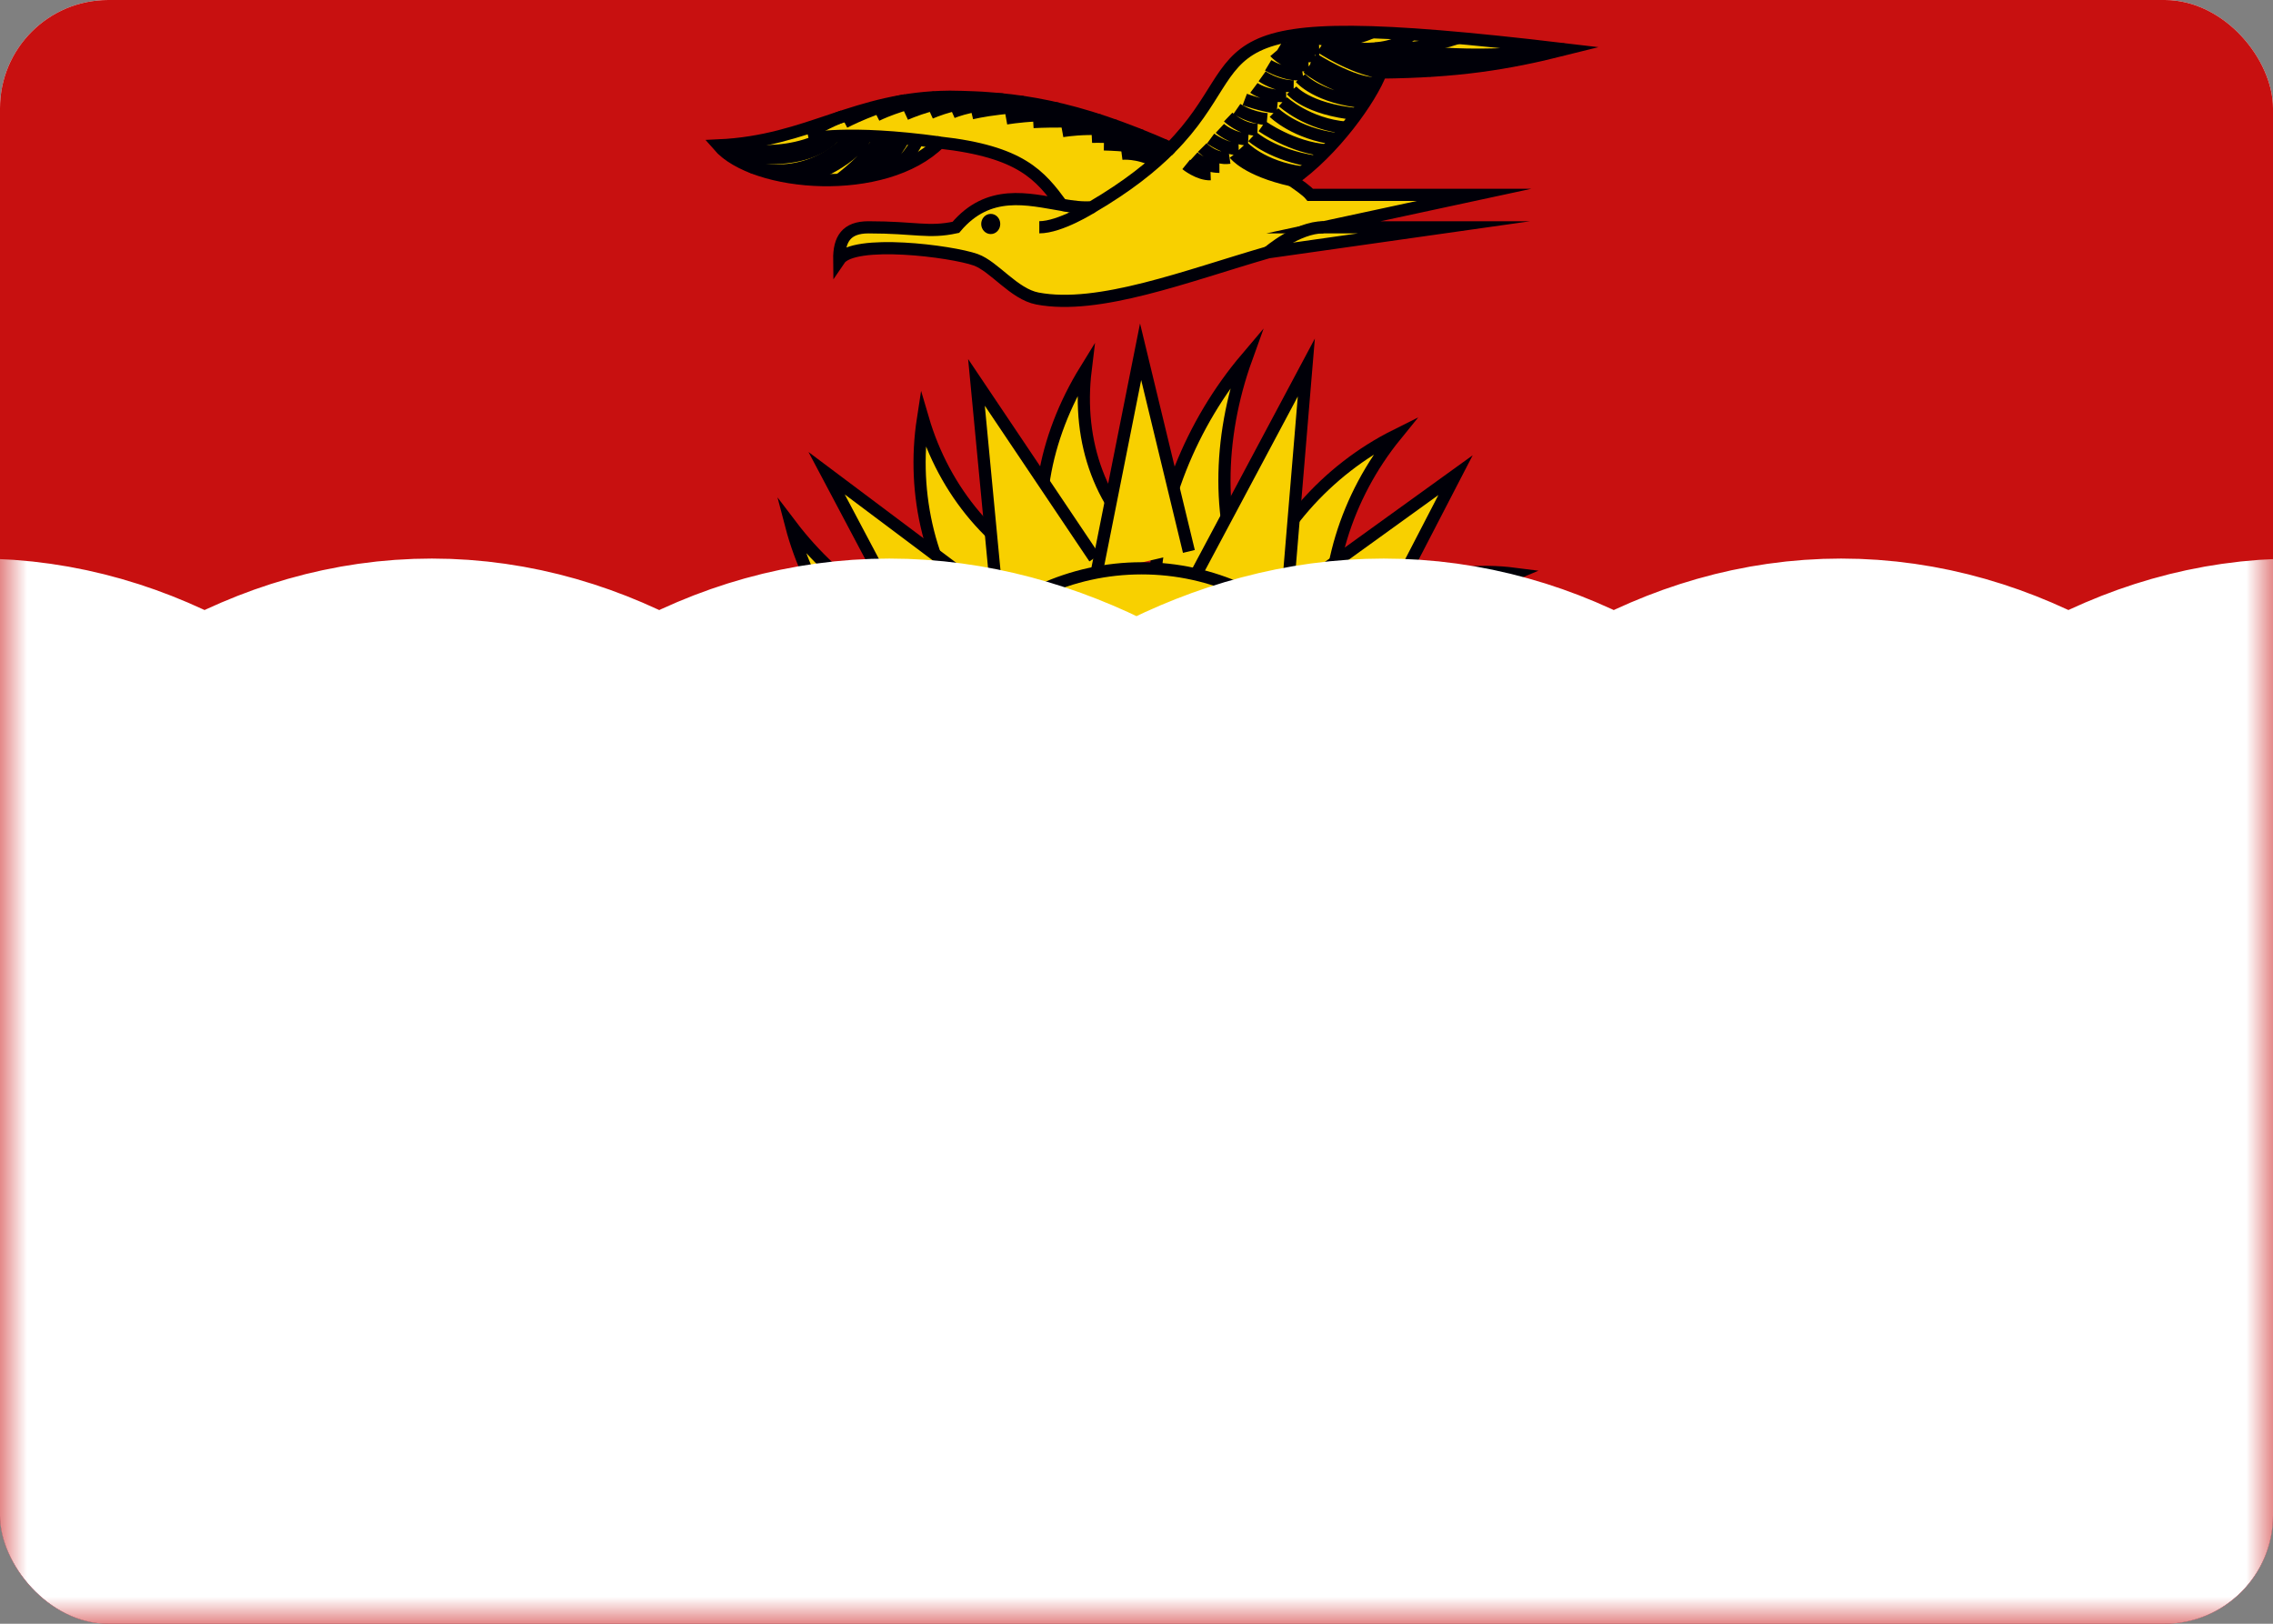<svg width="42" height="30" viewBox="0 0 42 30" fill="none" xmlns="http://www.w3.org/2000/svg">
<rect x="0" y="0" width="42" height="30" fill="#808080" stroke="none"/>
<g clip-path="url(#clip0_2906_61505)">
<rect width="42" height="30" rx="2" fill="white"/>
<path d="M0 0H42V30H0V0Z" fill="#C81010"/>
<path d="M21.63 2.734C19.853 1.945 18.766 1.8 17.55 1.787C15.79 1.8 14.95 2.612 13.273 2.687C13.937 3.456 16.347 3.644 17.363 2.634C18.874 2.803 19.216 3.241 19.622 3.786C18.991 3.679 18.265 3.484 17.662 4.2C17.154 4.31 16.918 4.2 16.048 4.2C15.642 4.2 15.502 4.414 15.507 4.8C15.77 4.41 17.585 4.64 18.03 4.8C18.372 4.923 18.735 5.432 19.168 5.515C20.303 5.732 21.932 5.095 23.434 4.661L26.682 4.2H24.454L27.241 3.6H24.211C24.146 3.521 23.993 3.419 23.87 3.332C24.649 2.793 25.338 1.813 25.514 1.34C26.919 1.325 27.826 1.185 28.917 0.911C21.73 0.057 23.366 0.978 21.63 2.734Z" fill="#F8D000" stroke="#000008" stroke-width="0.225" stroke-miterlimit="22.926"/>
<path d="M18.307 3.988C18.384 3.988 18.446 4.055 18.446 4.138C18.446 4.221 18.384 4.288 18.307 4.288C18.23 4.288 18.167 4.221 18.167 4.138C18.167 4.055 18.23 3.988 18.307 3.988Z" fill="#000008"/>
<path d="M18.307 3.988C18.384 3.988 18.446 4.055 18.446 4.138C18.446 4.221 18.384 4.288 18.307 4.288C18.23 4.288 18.167 4.221 18.167 4.138C18.167 4.055 18.23 3.988 18.307 3.988Z" stroke="#000008" stroke-width="0.073" stroke-miterlimit="22.926"/>
<path d="M20.176 3.828C20.176 3.828 19.592 4.199 19.204 4.199M23.434 4.66C23.434 4.66 23.968 4.199 24.454 4.199M14.932 2.459C14.932 2.459 15.366 2.215 15.571 2.15M16.73 2.111C16.73 2.111 17.418 1.792 18.185 1.808M18.591 2.189C18.591 2.189 19.493 2.026 20.326 2.225M19.628 2.423C19.628 2.423 20.377 2.288 21.095 2.506M20.398 2.668C20.398 2.668 21.161 2.679 21.54 2.837M13.273 2.686C13.273 2.686 14.342 3 15.212 2.551" stroke="#000008" stroke-width="0.225" stroke-miterlimit="22.926"/>
<path d="M13.408 2.823C13.408 2.823 14.798 3.191 15.433 2.508" stroke="#000008" stroke-width="0.225" stroke-miterlimit="22.926"/>
<path d="M13.874 3.081C13.874 3.081 14.921 3.443 15.744 2.509M14.846 3.308C14.846 3.308 15.692 3.048 16.012 2.513M15.507 3.323C15.507 3.323 16.075 2.901 16.278 2.525M22.814 2.847C22.814 2.847 23.035 3.146 23.87 3.332M22.961 2.706C22.961 2.706 23.319 3.091 24.066 3.185M23.142 2.525C23.142 2.525 23.506 2.861 24.298 2.986M23.321 2.332C23.321 2.332 23.878 2.731 24.512 2.777M23.541 2.08C23.541 2.08 23.931 2.471 24.705 2.568M23.705 1.879C23.705 1.879 24.162 2.301 24.881 2.359M23.866 1.669C23.866 1.669 24.146 2.017 25.071 2.108M24.03 1.442C24.03 1.442 24.342 1.81 25.22 1.89M24.157 1.255C24.157 1.255 24.707 1.7 25.343 1.691M24.267 1.085C24.267 1.085 24.993 1.553 25.426 1.538M24.399 0.869C24.399 0.869 24.976 1.255 25.514 1.34M21.918 3.038C21.918 3.038 22.151 3.227 22.369 3.219M22.052 2.898C22.052 2.898 22.254 3.083 22.532 3.082M22.215 2.726C22.215 2.726 22.444 2.956 22.719 2.914M22.37 2.56C22.37 2.56 22.643 2.76 22.888 2.754M22.541 2.371C22.541 2.371 22.744 2.56 23.065 2.578M22.694 2.163C22.694 2.163 22.932 2.39 23.236 2.398M22.855 2.013C22.855 2.013 23.086 2.172 23.413 2.202M23.001 1.838C23.001 1.838 23.313 1.956 23.599 1.985M23.169 1.624C23.169 1.624 23.385 1.786 23.766 1.776M23.321 1.41C23.321 1.41 23.576 1.592 23.904 1.596M23.433 1.207C23.433 1.207 23.776 1.413 24.071 1.367M23.558 0.964C23.558 0.964 23.775 1.219 24.179 1.21M23.645 0.854C23.645 0.854 24.035 1.089 24.298 1.029M23.81 0.721C23.81 0.721 24.105 0.914 24.375 0.906M24.11 0.624C24.11 0.624 24.636 0.912 25.348 0.6M24.558 0.829C24.558 0.829 25.621 1.091 26.082 0.633" stroke="#000008" stroke-width="0.225" stroke-miterlimit="22.926"/>
<path d="M25.393 0.896C25.393 0.896 26.124 0.978 26.941 0.7" stroke="#000008" stroke-width="0.225" stroke-miterlimit="22.926"/>
<path d="M25.878 0.901C25.878 0.901 26.988 1.141 28.917 0.91M15.809 3.295C15.809 3.295 16.305 2.944 16.511 2.54M16.181 3.23C16.181 3.23 16.58 2.814 16.697 2.556M16.549 3.123C16.549 3.123 16.878 2.806 16.951 2.584" stroke="#000008" stroke-width="0.225" stroke-miterlimit="22.926"/>
<path d="M14.944 2.565C14.944 2.565 15.657 2.398 17.363 2.633M15.603 2.259C15.603 2.259 16.201 1.948 16.734 1.853M16.197 2.13C16.197 2.13 16.634 1.909 17.278 1.799M17.19 2.088C17.19 2.088 17.794 1.811 18.534 1.837M17.954 2.093C17.954 2.093 18.783 1.894 19.547 2.006M20.174 2.528C20.174 2.528 20.806 2.497 21.533 2.691M19.092 2.255C19.092 2.255 19.998 2.203 20.62 2.326M24.696 0.856C24.696 0.856 25.009 1.147 25.88 1.332M25.187 0.903C25.187 0.903 25.677 1.202 26.45 1.306M25.701 0.907C25.701 0.907 26.389 1.228 27.115 1.248M26.462 0.977C26.462 0.977 27.162 1.158 28.03 1.109M17.594 2.077C17.594 2.077 18.069 1.867 18.911 1.884M20.726 2.841C20.726 2.841 21.011 2.804 21.365 2.985" stroke="#000008" stroke-width="0.225" stroke-miterlimit="22.926"/>
<path d="M19.622 3.785C19.818 3.818 20.005 3.843 20.176 3.828C20.842 3.437 21.298 3.07 21.63 2.733" stroke="#000008" stroke-width="0.225" stroke-miterlimit="22.926"/>
<path d="M16.277 14.908C15.639 14.668 15.036 14.324 14.509 13.897C13.982 13.47 13.543 12.97 13.22 12.431C13.762 12.843 14.375 13.169 15.018 13.388C15.662 13.607 16.321 13.713 16.953 13.701" fill="#F8D000"/>
<path d="M16.277 14.908C15.639 14.668 15.036 14.324 14.509 13.897C13.982 13.47 13.543 12.97 13.22 12.431C13.762 12.843 14.375 13.169 15.018 13.388C15.662 13.607 16.321 13.713 16.953 13.701" stroke="#000008" stroke-width="0.225" stroke-miterlimit="22.926"/>
<path d="M16.297 16.07L12.506 14.405L16.527 14.875" fill="#F8D000"/>
<path d="M16.297 16.07L12.506 14.405L16.527 14.875" stroke="#000008" stroke-width="0.225" stroke-miterlimit="22.926"/>
<path d="M17.034 13.117C16.45 12.713 15.932 12.2 15.516 11.612C15.099 11.025 14.793 10.375 14.618 9.707C15.054 10.281 15.587 10.776 16.182 11.158C16.777 11.541 17.421 11.802 18.071 11.925" fill="#F8D000"/>
<path d="M17.034 13.117C16.45 12.713 15.932 12.2 15.516 11.612C15.099 11.025 14.793 10.375 14.618 9.707C15.054 10.281 15.587 10.776 16.182 11.158C16.777 11.541 17.421 11.802 18.071 11.925" stroke="#000008" stroke-width="0.225" stroke-miterlimit="22.926"/>
<path d="M16.635 14.204L13.289 11.338L17.305 12.758" fill="#F8D000"/>
<path d="M16.635 14.204L13.289 11.338L17.305 12.758" stroke="#000008" stroke-width="0.225" stroke-miterlimit="22.926"/>
<path d="M18.043 11.665C17.624 11.131 17.32 10.504 17.149 9.828C16.979 9.151 16.946 8.439 17.054 7.738C17.25 8.406 17.578 9.019 18.016 9.534C18.455 10.05 18.994 10.458 19.599 10.73" fill="#F8D000"/>
<path d="M18.043 11.665C17.624 11.131 17.32 10.504 17.149 9.828C16.979 9.151 16.946 8.439 17.054 7.738C17.25 8.406 17.578 9.019 18.016 9.534C18.455 10.05 18.994 10.458 19.599 10.73" stroke="#000008" stroke-width="0.225" stroke-miterlimit="22.926"/>
<path d="M17.279 12.527L15.274 8.743L18.595 11.233" fill="#F8D000"/>
<path d="M17.279 12.527L15.274 8.743L18.595 11.233" stroke="#000008" stroke-width="0.225" stroke-miterlimit="22.926"/>
<path d="M19.418 10.745C19.227 10.152 19.186 9.496 19.296 8.822C19.407 8.147 19.667 7.468 20.06 6.831C19.978 7.503 20.049 8.15 20.267 8.729C20.485 9.309 20.847 9.808 21.328 10.194" fill="#F8D000"/>
<path d="M19.418 10.745C19.227 10.152 19.186 9.496 19.296 8.822C19.407 8.147 19.667 7.468 20.06 6.831C19.978 7.503 20.049 8.15 20.267 8.729C20.485 9.309 20.847 9.808 21.328 10.194" stroke="#000008" stroke-width="0.225" stroke-miterlimit="22.926"/>
<path d="M18.443 11.263L18.043 7.065L20.223 10.31" fill="#F8D000"/>
<path d="M18.443 11.263L18.043 7.065L20.223 10.31" stroke="#000008" stroke-width="0.225" stroke-miterlimit="22.926"/>
<path d="M21.329 10.922C21.354 10.171 21.519 9.398 21.812 8.656C22.106 7.914 22.521 7.219 23.032 6.617C22.762 7.365 22.624 8.138 22.625 8.883C22.626 9.628 22.768 10.329 23.04 10.94" fill="#F8D000"/>
<path d="M21.329 10.922C21.354 10.171 21.519 9.398 21.812 8.656C22.106 7.914 22.521 7.219 23.032 6.617C22.762 7.365 22.624 8.138 22.625 8.883C22.626 9.628 22.768 10.329 23.04 10.94" stroke="#000008" stroke-width="0.225" stroke-miterlimit="22.926"/>
<path d="M20.262 10.587L21.076 6.499L21.968 10.188" fill="#F8D000"/>
<path d="M20.262 10.587L21.076 6.499L21.968 10.188" stroke="#000008" stroke-width="0.225" stroke-miterlimit="22.926"/>
<path d="M23.032 11.201C23.264 10.526 23.63 9.895 24.105 9.351C24.581 8.807 25.155 8.362 25.79 8.045C25.334 8.606 24.992 9.249 24.785 9.931C24.579 10.613 24.513 11.32 24.592 12.004" fill="#F8D000"/>
<path d="M23.032 11.201C23.264 10.526 23.63 9.895 24.105 9.351C24.581 8.807 25.155 8.362 25.79 8.045C25.334 8.606 24.992 9.249 24.785 9.931C24.579 10.613 24.513 11.32 24.592 12.004" stroke="#000008" stroke-width="0.225" stroke-miterlimit="22.926"/>
<path d="M21.968 10.86L24.138 6.79L23.765 11.263" fill="#F8D000"/>
<path d="M21.968 10.86L24.138 6.79L23.765 11.263" stroke="#000008" stroke-width="0.225" stroke-miterlimit="22.926"/>
<path d="M24.466 11.88C24.915 11.393 25.461 11.027 26.069 10.807C26.677 10.586 27.334 10.517 27.995 10.602C27.397 10.85 26.866 11.241 26.437 11.749C26.008 12.258 25.69 12.873 25.505 13.553" fill="#F8D000"/>
<path d="M24.466 11.88C24.915 11.393 25.461 11.027 26.069 10.807C26.677 10.586 27.334 10.517 27.995 10.602C27.397 10.85 26.866 11.241 26.437 11.749C26.008 12.258 25.69 12.873 25.505 13.553" stroke="#000008" stroke-width="0.225" stroke-miterlimit="22.926"/>
<path d="M23.595 11.159L26.895 8.779L24.955 12.526" fill="#F8D000"/>
<path d="M23.595 11.159L26.895 8.779L24.955 12.526" stroke="#000008" stroke-width="0.225" stroke-miterlimit="22.926"/>
<path d="M25.447 13.404C26.041 13.133 26.687 13.015 27.342 13.057C27.997 13.1 28.646 13.301 29.247 13.648C28.593 13.636 27.953 13.784 27.37 14.083C26.788 14.381 26.275 14.823 25.865 15.38" fill="#F8D000"/>
<path d="M25.447 13.404C26.041 13.133 26.687 13.015 27.342 13.057C27.997 13.1 28.646 13.301 29.247 13.648C28.593 13.636 27.953 13.784 27.37 14.083C26.788 14.381 26.275 14.823 25.865 15.38" stroke="#000008" stroke-width="0.225" stroke-miterlimit="22.926"/>
<path d="M24.885 12.411L28.833 11.515L25.692 14.205" fill="#F8D000"/>
<path d="M24.885 12.411L28.833 11.515L25.692 14.205" stroke="#000008" stroke-width="0.225" stroke-miterlimit="22.926"/>
<path d="M25.792 15.374C26.454 15.367 27.119 15.501 27.744 15.768C28.369 16.035 28.939 16.429 29.418 16.924C28.785 16.681 28.116 16.573 27.457 16.607C26.798 16.641 26.163 16.815 25.593 17.12" fill="#F8D000"/>
<path d="M25.792 15.374C26.454 15.367 27.119 15.501 27.744 15.768C28.369 16.035 28.939 16.429 29.418 16.924C28.785 16.681 28.116 16.573 27.457 16.607C26.798 16.641 26.163 16.815 25.593 17.12" stroke="#000008" stroke-width="0.225" stroke-miterlimit="22.926"/>
<path d="M25.663 13.969L29.703 14.859L25.853 16.07" fill="#F8D000"/>
<path d="M25.663 13.969L29.703 14.859L25.853 16.07" stroke="#000008" stroke-width="0.225" stroke-miterlimit="22.926"/>
<path d="M21.095 20.7C23.718 20.7 25.844 18.417 25.844 15.6C25.844 12.783 23.718 10.5 21.095 10.5C18.472 10.5 16.346 12.783 16.346 15.6C16.346 18.417 18.472 20.7 21.095 20.7Z" fill="#F8D000" stroke="#000008" stroke-width="0.225" stroke-miterlimit="22.926"/>
<mask id="mask0_2906_61505" style="mask-type:luminance" maskUnits="userSpaceOnUse" x="0" y="0" width="42" height="30">
<path d="M42 0H0V30H42V0Z" fill="white"/>
</mask>
<g mask="url(#mask0_2906_61505)">
<path d="M0 16.2H42V30H0V16.2Z" fill="#183070"/>
<path d="M-2.52 16.8C-1.12 16 0.28 16 1.68 16.8C3.08 17.6 4.48 17.6 5.88 16.8C7.28 16 8.68 16 10.08 16.8C11.48 17.6 12.88 17.6 14.28 16.8C15.68 16 17.15 16 18.69 16.8C20.23 17.6 21.77 17.6 23.31 16.8C24.85 16 26.32 16 27.72 16.8C29.12 17.6 30.52 17.6 31.92 16.8C33.32 16 34.72 16 36.12 16.8C37.52 17.6 38.92 17.6 40.32 16.8C41.72 16 43.12 16 44.52 16.8" stroke="white" stroke-width="11.76"/>
<path d="M-2.52 21.6C-1.12 20.8 0.28 20.8 1.68 21.6C3.08 22.4 4.48 22.4 5.88 21.6C7.28 20.8 8.68 20.8 10.08 21.6C11.48 22.4 12.88 22.4 14.28 21.6C15.68 20.8 17.15 20.8 18.69 21.6C20.23 22.4 21.77 22.4 23.31 21.6C24.85 20.8 26.32 20.8 27.72 21.6C29.12 22.4 30.52 22.4 31.92 21.6C33.32 20.8 34.72 20.8 36.12 21.6C37.52 22.4 38.92 22.4 40.32 21.6C41.72 20.8 43.12 20.8 44.52 21.6" stroke="white" stroke-width="11.76"/>
<path d="M-2.52 26.4C-1.12 25.6 0.28 25.6 1.68 26.4C3.08 27.2 4.48 27.2 5.88 26.4C7.28 25.6 8.68 25.6 10.08 26.4C11.48 27.2 12.88 27.2 14.28 26.4C15.68 25.6 17.15 25.6 18.69 26.4C20.23 27.2 21.77 27.2 23.31 26.4C24.85 25.6 26.32 25.6 27.72 26.4C29.12 27.2 30.52 27.2 31.92 26.4C33.32 25.6 34.72 25.6 36.12 26.4C37.52 27.2 38.92 27.2 40.32 26.4C41.72 25.6 43.12 25.6 44.52 26.4" stroke="white" stroke-width="11.76"/>
</g>
</g>
<defs>
<clipPath id="clip0_2906_61505">
<rect width="42" height="30" rx="2" fill="white"/>
</clipPath>
</defs>
</svg>
